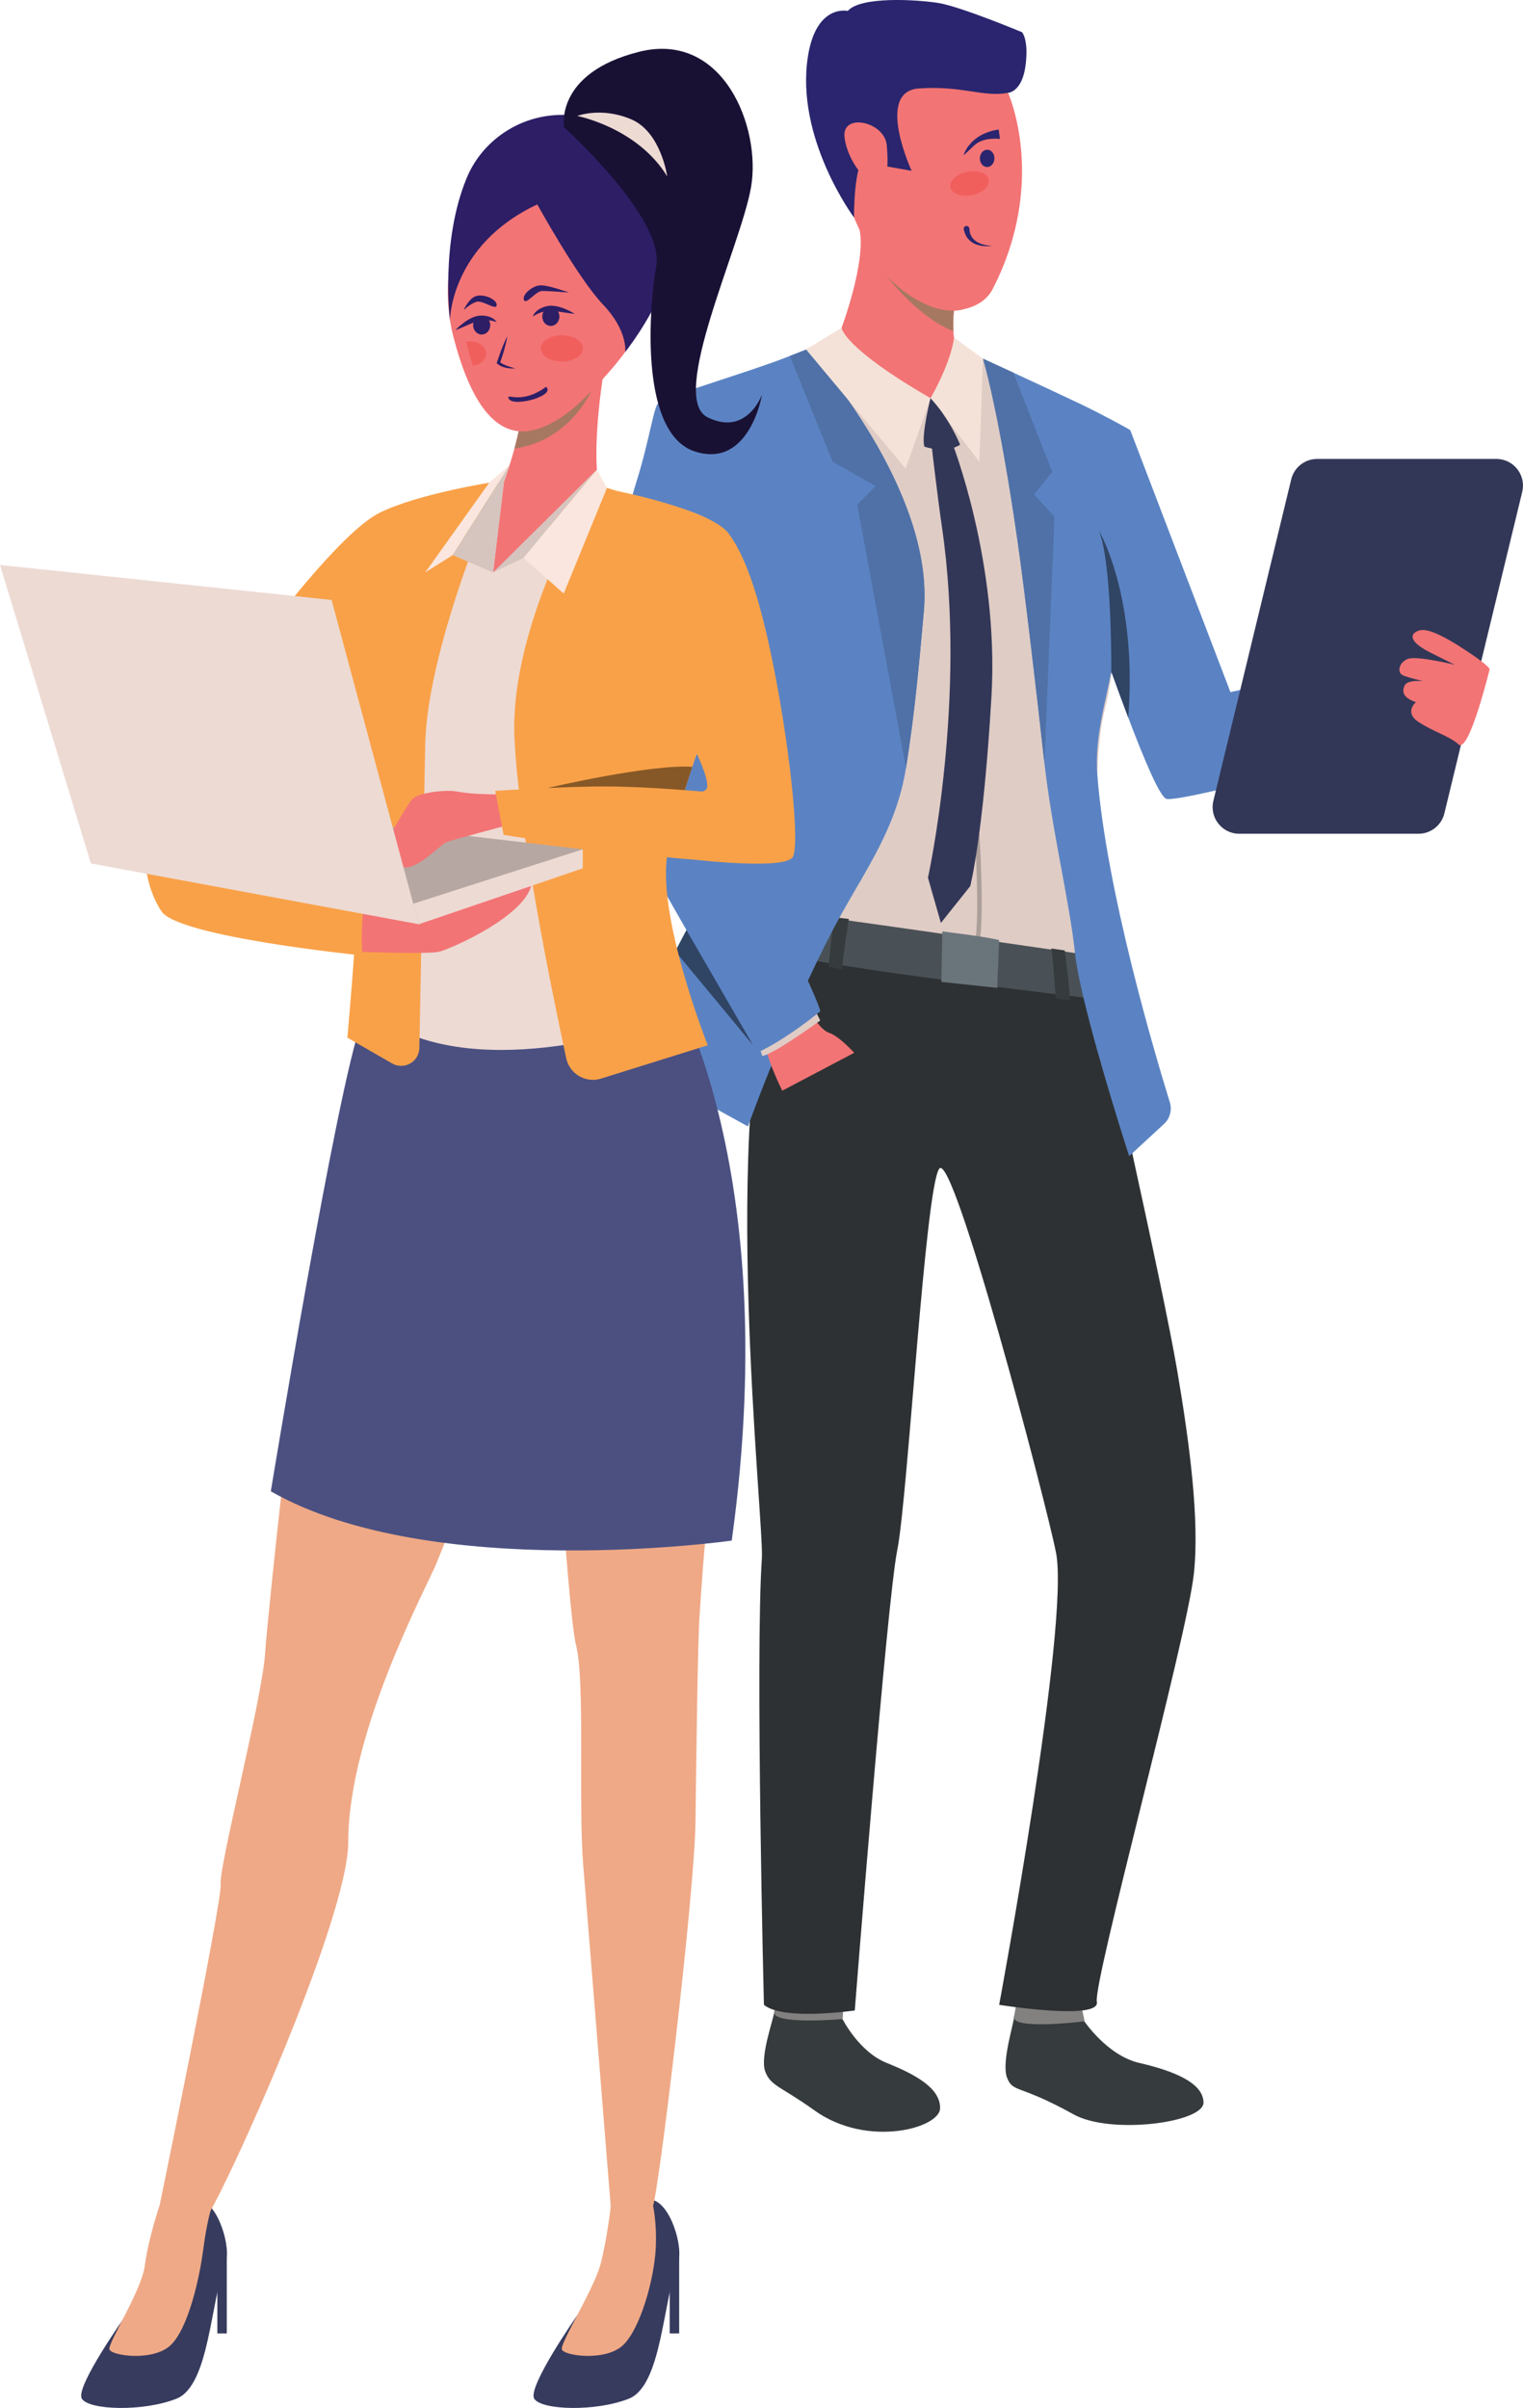 <?xml version="1.0" encoding="utf-8"?>
<!-- Generator: Adobe Illustrator 16.0.0, SVG Export Plug-In . SVG Version: 6.00 Build 0)  -->
<!DOCTYPE svg PUBLIC "-//W3C//DTD SVG 1.1//EN" "http://www.w3.org/Graphics/SVG/1.1/DTD/svg11.dtd">
<svg version="1.1" id="Layer_1" xmlns="http://www.w3.org/2000/svg" xmlns:xlink="http://www.w3.org/1999/xlink" x="0px" y="0px"
	 width="161.289px" height="254.96px" viewBox="0 0 161.289 254.96" enable-background="new 0 0 161.289 254.96"
	 xml:space="preserve">
<g>
	<g>
		<g>
			<path fill="#363B3D" d="M114.832,214.015c0,0,2.429,3.634,5.836,4.418c3.406,0.785,6.762,2.033,6.787,4.183
				c0.025,2.15-9.849,3.433-13.747,1.266c-5.818-3.234-6.409-2.26-7.055-3.877c-0.645-1.617,0.775-5.939,0.733-6.454
				C107.334,212.916,114.832,214.015,114.832,214.015z"/>
		</g>
		<g>
			<path fill="#82817F" d="M114.455,212.223c0,0,0.443,1.755,0.377,1.792c-0.065,0.037-7.676,0.943-7.445-0.465
				c0.187-1.142,0.453-2.384,0.453-2.384L114.455,212.223z"/>
		</g>
		<g>
			<path fill="#363B3D" d="M89.221,213.774c0,0,1.731,3.476,4.691,4.659c3.164,1.266,5.7,2.72,5.643,4.814
				s-7.733,4.218-13.318,0.197c-3.528-2.54-4.646-2.552-5.213-4.151c-0.565-1.6,0.983-5.756,0.963-6.258
				C81.96,212.415,89.221,213.774,89.221,213.774z"/>
		</g>
		<g>
			<path fill="#82817F" d="M89.307,211.969c0,0-0.021,1.771-0.086,1.805c-0.066,0.033-7.422,0.64-7.234-0.738
				c0.148-1.095,0.713-2.417,0.713-2.417L89.307,211.969z"/>
		</g>
		<g>
			<path fill="#2E3133" d="M116.275,105.801c0,0,6.834,30.143,8.395,39.324c1.329,7.814,2.388,15.952,1.752,21.594
				c-0.788,6.984-10.676,43.182-10.263,45.229s-10.346,0.328-10.346,0.328s7.52-40.378,6.018-47.893
				c-1.112-5.565-10.86-42.54-12.354-40.644s-3.346,34.895-4.452,40.373c-1.106,5.478-4.503,48.76-4.503,48.76
				s-7.594,1.12-9.622-0.597c0,0-0.923-36.957-0.219-47.228c0.269-3.913-4.585-46.927,1.64-64.243
				C85.609,91.655,116.275,105.801,116.275,105.801z"/>
		</g>
		<g>
			<path fill="#DFCCC5" d="M146.021,78.399c-4.871-0.685-20.194,6.104-21.586,5.591c-0.958-0.352-3.205-7.673-4.811-13.215
				c-0.949-3.278-1.674-5.934-1.775-6.152l-0.005-0.012c0.015,0.146,0.264,2.652-0.053,5.944c-0.02,0.214-0.044,0.43-0.068,0.649
				c-0.007,0.057-0.015,0.113-0.021,0.172c-0.143,1.179-0.362,2.437-0.689,3.709c-0.487,1.878-0.717,4.35-0.804,6.957v0.011
				c-0.001,0.021-0.001,0.039-0.003,0.061c-0.001,0.061-0.005,0.119-0.005,0.18c0,0.023-0.002,0.049-0.002,0.074
				c-0.137,4.745,0.191,9.862,0.327,12.585c0.215,4.218-1.173,6.117-1.213,6.172c-0.001,0.001-0.001,0.001-0.001,0.001l-1.468-0.206
				l-1.062-0.149l-0.013-0.002l-1.417-0.199l-5.557-0.781l-2.013-0.283l-0.477-0.067l-3.521-0.495l-9.927-1.396l-1.089-0.152
				l-0.449-0.063l-3.743-0.527l-1.691-0.237l-0.007-0.001c0,0-1.437-10.191-1.547-15.7c-0.099-5.061-2.808-15.334-3.249-16.977
				c-0.003-0.012-0.007-0.023-0.01-0.034c-0.003-0.016-0.007-0.031-0.012-0.045c-0.009-0.028-0.015-0.052-0.021-0.073
				c-0.002-0.012-0.006-0.023-0.009-0.035c0-0.003-0.001-0.007-0.003-0.01c-0.001-0.003-0.002-0.007-0.002-0.01
				c-0.004-0.012-0.004-0.018-0.004-0.018s-8.103,8.512-9.674,12.226c-0.48,1.127-1.945,4.191-3.812,7.923
				c-1.276-2.435-2.075-4.128-2.075-4.552c0-0.052,0.001-0.107,0.002-0.165c0.12-3.673,3.969-18.563,7.006-28.291
				c2.357-4.74,4.391-8.574,5.044-9.041c0.988-0.711,5.147-2.491,8.776-3.932c0.12-0.047,0.238-0.094,0.354-0.14
				c0.339-0.134,0.673-0.265,0.997-0.392c0.162-0.063,0.322-0.123,0.479-0.185c0.086-0.033,0.171-0.064,0.257-0.097
				c0.069-0.027,0.139-0.053,0.207-0.079h0.001c1.815-0.69,3.194-1.173,3.479-1.188c0.047-0.004,0.123-0.003,0.226,0.001
				c0.12,0.002,0.275,0.01,0.46,0.021c2.243,0.132,8.938,0.759,11.094,0.963c0.392,0.037,0.635,0.062,0.671,0.064
				c0.004,0,0.005,0,0.005,0s1.026,0.468,2.571,1.175l0.002,0.001l0.143,0.065c0.935,0.428,2.016,0.999,3.157,1.624
				c2.24,1.228,4.714,2.662,6.766,3.64c2.013,0.956,4.768,2.29,5.003,2.477l10.193,29.397l17.685-3.232L146.021,78.399z"/>
		</g>
		<g>
			<path fill="#4A5156" d="M115.313,101.124c0,0,0.747,0.894,0.963,4.678c0,0-30.709-3.583-33.955-4.995
				c0,0-0.127-4.169,0.562-4.241C83.639,96.485,115.313,101.124,115.313,101.124z"/>
		</g>
		<g>
			<path fill="#F37475" d="M89.125,34.708c0.096,4.819,9.427,7.456,9.427,7.456s3.903-4.894,2.972-5.362
				c-0.367-0.184-0.516-0.915-0.561-1.733c-0.043-0.78,0.007-1.641,0.053-2.186c0.027-0.342,0.054-0.561,0.054-0.561
				s-1.333-1.406-3.029-3.083c-2.964-2.931-7.038-6.685-7.045-5.191c-0.001,0.079,0.011,0.174,0.034,0.283
				C91.745,27.693,89.125,34.708,89.125,34.708z"/>
		</g>
		<g>
			<path fill="#363B3D" d="M89.898,97.303c0,0-0.67,4.227-0.729,5.329l-1.42-0.284c0,0,0.391-4.472,0.621-5.221L89.898,97.303z"/>
		</g>
		<g>
			<path fill="#363B3D" d="M112.751,100.63c0,0,0.538,3.843,0.552,5.294l-1.503-0.196c0,0-0.309-4.798-0.48-5.298L112.751,100.63z"
				/>
		</g>
		<g>
			<path fill="#A77861" d="M92.719,27.647C92.719,27.647,92.719,27.647,92.719,27.647c0.019,0.028,0.414,0.621,1.09,1.471
				c1.433,1.802,4.126,4.762,7.154,5.951c-0.043-0.78,0.007-1.641,0.053-2.186c0.31-0.008,0.619-0.045,0.927-0.112
				c-0.831-1.45-2.029-2.971-2.029-2.971L98.04,29.24L92.719,27.647z"/>
		</g>
		<g>
			<path fill="#F37475" d="M90.928,24.114c0.807,1.756,1.573,3.028,1.791,3.533c0,0,0,0,0.001,0
				c0.141,0.329,0.526,0.864,1.089,1.471c1.538,1.656,4.396,3.842,7.207,3.766c0.31-0.008,0.619-0.045,0.927-0.112
				c1.134-0.248,2.474-0.775,3.212-2.219c5.821-11.397,1.606-20.719,1.606-20.719s-15.919-4.501-18.409,0.291
				C86.604,13.485,89.03,19.987,90.928,24.114z"/>
		</g>
		<g>
			<path fill="#2A256E" d="M106.761,9.833c0,0,1.479-0.081,1.844-2.885c0.361-2.769-0.369-3.536-0.369-3.536
				s-6.571-2.751-8.932-3.109c-2.359-0.357-8.163-0.7-9.523,0.854c0,0-3.304-0.769-4.204,4.719
				c-1.429,8.703,4.867,17.155,4.867,17.155s-0.054-5.687,1.2-6.439c1.254-0.754,2.336,1.038,2.336,1.038l2.565,0.459
				c0,0-3.896-8.412,0.777-8.724S104.086,10.321,106.761,9.833z"/>
		</g>
		<g>
			<path fill="#F37475" d="M93.909,15.364c-0.244-2.505-4.774-3.462-4.471-0.836c0.304,2.625,2.534,5.148,3.565,5.06
				C94.034,19.499,94.095,17.273,93.909,15.364z"/>
		</g>
		<g>
			<path fill="#5B83C3" d="M64.54,83.811c1.974,3.766,5.087,9.305,8.161,14.676c-0.404,0.755-0.8,1.505-1.179,2.244
				c-0.925,1.809-1.745,3.56-2.327,5.192c-0.701,1.963-1.676,6.991,0.189,7.925l9.823,5.422c0,0,0.068-0.191,0.199-0.547
				c0.325-0.882,1.031-2.77,2.008-5.214c0.031-0.079,0.13-0.313,0.275-0.655c0.195-0.461,0.478-1.119,0.799-1.871
				c0.146-0.336,0.297-0.691,0.454-1.056c0.178-0.417,0.362-0.847,0.546-1.274c0.268-0.622,0.534-1.241,0.78-1.814
				c0.67-1.561,1.192-2.775,1.192-2.775c0.033-0.071,0.066-0.143,0.1-0.215c0.319-0.691,0.647-1.385,0.981-2.076
				c0.517-1.072,1.048-2.139,1.592-3.182c0.054-0.106,0.108-0.211,0.164-0.316c0.097-0.184,0.194-0.367,0.291-0.549
				c0.061-0.111,0.121-0.223,0.182-0.332c0.013-0.025,0.027-0.051,0.04-0.075c0.025-0.044,0.049-0.087,0.073-0.132
				c2.84-5.18,6.039-9.512,7.06-15.864c0.099-0.613,0.192-1.224,0.28-1.828c0.148-1.009,0.284-2.004,0.409-2.979
				c0.046-0.37,0.092-0.734,0.136-1.096c0.511-4.239,0.816-8.016,1.063-10.646c0.769-8.194-4.251-17.068-8.104-22.55
				c-2.062-2.931-3.787-4.893-4.12-5.264c-0.008-0.008-0.014-0.015-0.02-0.021c-0.068,0.026-0.138,0.052-0.207,0.079
				c-0.086,0.032-0.171,0.063-0.257,0.097c-0.157,0.062-0.317,0.122-0.479,0.185c-0.324,0.127-0.658,0.258-0.997,0.392
				c-0.116,0.046-0.234,0.093-0.354,0.14c-3.73,1.463-12.526,4.064-13.515,4.773c-0.571,0.409-0.911,3.708-2.385,8.432
				c-3.036,9.728-4.839,24.395-4.927,28.059c-0.001,0.058-0.002,0.113-0.002,0.165C62.465,79.683,63.264,81.376,64.54,83.811z
				 M79.468,81.981c0,1.828-0.595,3.921-1.509,6.151c-0.023,0.056-0.047,0.112-0.069,0.168c-0.63-1.344-1.224-2.63-1.755-3.822
				c-0.002-0.003-0.002-0.003-0.002-0.007c-1.463-3.271-2.467-5.824-2.522-6.834c-0.36-6.488,4.419-13.957,4.419-13.957
				c0,0.003,0.001,0.007,0.002,0.01c0.002,0.003,0.003,0.007,0.003,0.01c0.003,0.012,0.007,0.023,0.009,0.035
				c0.008,0.024,0.015,0.048,0.021,0.073c0.005,0.014,0.009,0.029,0.012,0.045c0.003,0.011,0.007,0.022,0.01,0.034
				C79.063,67.745,79.468,81.981,79.468,81.981z"/>
		</g>
		<g>
			<path fill="#5B83C3" d="M152.549,68.437l-22.244,4.844l-10.604-27.729c-0.234-0.186-3.274-1.822-5.288-2.779
				c-2.095-0.998-4.747-2.229-7.099-3.315c-1.124-0.52-2.182-1.005-3.076-1.415l-0.074,0.058c0,0,1.313,4.372,3.013,15.284
				c0,0.002,0,0.003,0.001,0.004c0.059,0.367,0.115,0.74,0.174,1.121c0.005,0.044,0.012,0.089,0.02,0.133
				c0.037,0.252,0.076,0.508,0.115,0.768c0.004,0.03,0.009,0.061,0.014,0.091c0.025,0.174,0.052,0.35,0.076,0.526
				c0.064,0.432,0.129,0.87,0.192,1.317c0.758,5.313,1.821,14.353,2.843,23.479v0.003c0.807,7.192,2.647,14.575,3.231,20.083
				c0,0.004,0.002,0.007,0.002,0.011c0.115,1.079,0.392,2.519,0.765,4.141c0.041,0.184,0.085,0.37,0.129,0.558
				c1.645,6.953,4.841,16.795,4.841,16.795l0.931-0.859l2.756-2.545c0.635-0.584,0.875-1.482,0.619-2.305
				c-1.529-4.931-6.724-22.381-7.676-34.65c-0.001-0.004-0.001-0.007-0.001-0.011c-0.298-3.854,0.829-7.485,1.482-10.928
				c0.012,0.029,0.022,0.059,0.033,0.09c0.547,1.521,1.153,3.175,1.765,4.785v0.001c1.639,4.323,3.316,8.33,4.016,8.586
				c1.554,0.571,30.844-7.438,31.046-8.586L152.549,68.437z"/>
		</g>
		<g>
			<path fill="#4F71A7" d="M88.179,48.899l4.54,2.561l-1.939,1.979l5.164,27.885c1.053-6.536,1.532-12.743,1.889-16.55
				c1.188-12.669-11.457-26.96-12.243-27.835c-0.607,0.23-1.264,0.485-1.941,0.753L88.179,48.899z"/>
		</g>
		<g>
			<path fill="#4F71A7" d="M104.095,37.976c0,0,1.696,5.54,3.673,19.367c0.758,5.313,1.822,14.354,2.844,23.479l1.057-26.115
				l-2.162-2.343l1.922-2.402l-4.113-10.505c-1.124-0.519-2.182-1.005-3.076-1.416L104.095,37.976z"/>
		</g>
		<g>
			<path fill="#F4E2D8" d="M85.36,36.995l3.765-2.286c0,0,0.105,2.063,9.427,7.456l-2.647,7.456L85.36,36.995z"/>
		</g>
		<g>
			<path fill="#F4E2D8" d="M101.031,35.749c0,0-0.146,2.228-2.479,6.416l5.167,6.734l0.376-10.923L101.031,35.749z"/>
		</g>
		<g>
			<path fill="#333757" d="M98.538,42.165c0,0-1.001,4.005-0.642,5.126c0,0,2.202,0.802,3.785-0.2
				C101.682,47.09,100.561,44.287,98.538,42.165z"/>
		</g>
		<g>
			<g>
				<path fill="#AD9F99" d="M103.714,99.926c0.561-2.826,0.026-11.293,0.004-11.652l-0.479,0.03
					c0.006,0.087,0.553,8.765,0.004,11.528L103.714,99.926z"/>
			</g>
		</g>
		<g>
			<path fill="#6A747B" d="M99.793,98.624c0,0,4.519,0.539,6.014,0.912l-0.196,5.064l-5.917-0.631L99.793,98.624z"/>
		</g>
		<g>
			<path fill="#333757" d="M100.782,46.73c0,0,5.04,12.728,4.218,26.973c-0.853,14.77-2.25,20.125-2.25,20.125l-3.107,3.896
				l-1.371-4.789c0,0,4.17-18.831,1.479-37.153c-0.488-3.32-1.212-9.612-1.212-9.612L100.782,46.73z"/>
		</g>
		<g>
			<path fill="#F37475" d="M85.639,106.834c0,0,1.081,2.162,2.163,2.523c1.081,0.36,2.658,2.117,2.658,2.117l-7.614,4.01
				c0,0-2.028-3.965-2.118-6.488S85.639,106.834,85.639,106.834z"/>
		</g>
		<g>
			<path fill="#DFCCC5" d="M86.361,107.037l0.504,1.015c0,0-4.836,3.536-6.139,3.762l-0.447-1.352L86.361,107.037z"/>
		</g>
		<g>
			<path fill="#5B83C3" d="M86.865,107.082c0,0-3.624,2.997-6.677,4.378L69.916,92.985l5.323-10.289
				C75.239,82.696,86.625,105.279,86.865,107.082z"/>
		</g>
		<g>
			<path fill="#304464" d="M117.548,64.659c0.167,3.418,0.143,6.453,0.143,6.453s0,0.002,0,0.003
				c0.001,0.017,0.005,0.108,0.012,0.262c0.007-0.059,0.015-0.115,0.021-0.172c0.547,1.521,1.153,3.175,1.765,4.785
				c0.142-1.866,0.178-3.604,0.137-5.215c-0.245-9.583-3.26-14.608-3.26-14.608C117.057,57.836,117.389,61.42,117.548,64.659z"/>
		</g>
		<g>
			<path fill="#304464" d="M71.522,100.731l8.223,9.932l-7.044-12.176C72.297,99.242,71.901,99.992,71.522,100.731z"/>
		</g>
		<g>
			<path fill="#333757" d="M131.238,88.28h18.985c1.301,0,2.433-0.891,2.739-2.155l8.246-34.048c0.43-1.774-0.914-3.482-2.739-3.482
				h-18.984c-1.302,0-2.434,0.891-2.74,2.155l-8.247,34.048C128.069,86.571,129.414,88.28,131.238,88.28z"/>
		</g>
		<g>
			<g>
				<path fill="#F37475" d="M154.46,78.814c-0.929-0.859-2.722-1.358-4.255-2.384c-1.535-1.025-0.254-2.082-0.254-2.082
					c-1.577-0.542-1.406-1.262-1.205-1.752c0.273-0.662,1.994-0.475,1.994-0.475s-1.544-0.342-2.179-0.622
					c-0.635-0.281-0.419-1.389,0.558-1.739c0.978-0.35,4.958,0.633,4.958,0.633s-0.648-0.318-2.612-1.305
					c-1.963-0.985-2.395-1.881-1.236-2.312c0.805-0.3,2.386,0.328,5.422,2.367c2.285,1.536,2.1,1.736,2.1,1.736
					S155.569,79.841,154.46,78.814z"/>
			</g>
		</g>
	</g>
	<g>
		<path fill="#2A256E" d="M105.762,13.711l0.137,1.004c0,0-1.75-0.251-2.734,0.688c-0.984,0.939-1.12,1.045-1.12,1.045
			S102.608,14.197,105.762,13.711z"/>
		
			<ellipse transform="matrix(-1 -0.024 0.024 -1 208.712 36.05)" fill="#2A256E" cx="104.573" cy="16.771" rx="0.772" ry="0.917"/>
		<path fill="#2A256E" d="M105.066,26.027c-0.596-0.013-1.197-0.156-1.672-0.459c-0.234-0.155-0.419-0.359-0.543-0.589
			c-0.136-0.224-0.165-0.494-0.191-0.75l-0.004-0.033c-0.017-0.165-0.165-0.285-0.33-0.269c-0.166,0.018-0.285,0.165-0.269,0.331
			c0.002,0.015,0.005,0.031,0.009,0.045c0.086,0.326,0.188,0.658,0.411,0.924c0.209,0.268,0.481,0.474,0.774,0.604
			C103.845,26.081,104.474,26.111,105.066,26.027z"/>
		
			<ellipse transform="matrix(0.982 -0.191 0.191 0.982 -1.816 19.978)" fill="#F15F5C" cx="102.64" cy="19.401" rx="2.066" ry="1.267"/>
	</g>
</g>
<g>
	<g>
		<g>
			<path fill="#373B5E" d="M13.396,245.058c0,0-5.481,7.7-4.729,8.921s6.517,1.395,10.025,0s3.592-10.42,5.18-14.297
				c0.664-1.623-0.758-6.415-2.757-6.763c-2-0.348-4.175,0.673-4.175,0.673S19.014,239.054,13.396,245.058z"/>
		</g>
		<g>
			<g>
				<path fill="#EFA986" d="M16.903,233.531c0,0-1.153,3.278-1.575,6.41c-0.35,2.597-3.904,8.11-3.738,8.808
					c0.168,0.697,4.679,1.329,6.517-0.469s3.021-7.027,3.425-10.154c0.377-2.913,0.854-4.352,0.854-4.352
					S18.657,231.613,16.903,233.531z"/>
			</g>
		</g>
		<g>
			<path fill="#373B5E" d="M61.107,245.186c0,0-5.284,7.572-4.533,8.793c0.753,1.221,6.517,1.395,10.025,0s3.593-10.42,5.18-14.297
				c0.664-1.623-0.758-6.415-2.757-6.763s-4.344,0.747-4.344,0.747S66.725,239.182,61.107,245.186z"/>
		</g>
		<g>
			<g>
				<path fill="#EFA986" d="M64.679,233.667c0,0-0.418,3.574-1.087,6.103c-0.668,2.528-4.26,8.282-4.094,8.979
					c0.168,0.697,4.68,1.329,6.518-0.469c1.837-1.798,3.258-7.004,3.424-10.154c0.168-3.151-0.417-5.206-0.417-5.206
					S66.433,231.749,64.679,233.667z"/>
			</g>
		</g>
		<g>
			<g>
				<path fill="#EFA986" d="M38.274,108.302c0,0-4.704,22.834-5.784,28.583s-4.104,33.592-4.429,38.326
					c-0.324,4.735-4.908,22.574-4.692,24.265c0.217,1.69-6.796,35.657-6.796,35.657s2.396,2.012,4.919,0.182
					c1.299-0.94,15.386-31.799,15.386-40.253c0-11.687,8.282-26.942,9.351-29.556c9.927-24.289,7.973-31.715,9.27-33.293
					c1.295-1.578,1.407,0.975,2.164,4.47c0.756,3.494,2.375,33.704,3.348,37.537s0.217,16.796,0.758,23.334
					c0.539,6.538,2.911,36.112,2.911,36.112s1.837,3.003,4.413,0.078c0.555-0.629,4.448-32.943,4.557-40.723
					c0.108-7.777,0.223-18.504,0.432-21.868c2.002-32.231,6.921-36.835-0.827-59.646C58.748,68.795,38.274,108.302,38.274,108.302z"
					/>
			</g>
		</g>
		<g>
			<path fill="#4B5081" d="M69.862,101.92c0,0,13.4,19.57,7.631,61.202c0,0-31.784,4.511-48.812-5.218
				c0,0,7.041-42.924,9.593-49.603S69.862,101.92,69.862,101.92z"/>
		</g>
		<g>
			<polygon fill="#373B5E" points="24.018,239.004 24.018,247.067 23.016,247.067 23.016,240.835 			"/>
		</g>
		<g>
			<polygon fill="#373B5E" points="71.926,239.004 71.926,247.067 70.924,247.067 70.924,240.835 			"/>
		</g>
		<path fill="#F37475" d="M53.976,15.142c0,0-8.974,9.04-5.918,20.681c3.057,11.641,7.968,11.705,13.381,6.697
			c5.413-5.007,8.6-10.274,9.315-16.127C71.469,20.54,62.17,7.079,53.976,15.142z"/>
		<path fill="#F37475" d="M52.22,53.966c0,0,1.33-3.045,2.263-6.474c0.164-0.604,0.316-1.221,0.447-1.834
			c0.457-2.157,0.645-4.281,0.15-5.74c-1.43-4.227,8.976-1.3,8.976-1.3s-2.016,11.185,0,14.957
			C66.072,57.347,52.22,53.966,52.22,53.966z"/>
		<path fill="#EDDAD3" d="M78.59,59.294c-1.637-3.269-2.861-4.321-6.027-5.321c-1.771-0.559-9.686-2.619-9.686-2.619l-9.505-0.35
			c0,0-6.538,1.089-11.609,2.846c-5.073,1.756-11.719,11.365-11.719,11.365s9.169,21.526,10.926,27.704
			c1.755,6.178,0.585,15.737,0.585,15.737c10.99,5.982,28.613-0.585,28.613-0.585c-1.337-4.827-1.393-10.463-0.689-14.461
			c0.082-0.472,0.176-0.921,0.278-1.342c0.095-0.386,0.226-0.936,0.376-1.552c0.008-0.027,0.015-0.055,0.02-0.082
			c6.991,0.715,13.546,1.006,13.718-0.396C84.641,83.923,80.844,63.788,78.59,59.294z M73.747,83.838
			c-0.282-0.043-0.88-0.046-1.514-0.103c0.775-2.166,1.642-4.084,1.642-4.084C74.37,81.034,76.254,84.213,73.747,83.838z"/>
		<path fill="#2D1E66" d="M56.902,21.645c0,0,4.292,7.804,6.957,10.601c2.667,2.796,2.354,5.017,2.354,5.017
			s10.393-12.82,2.979-20.559c-7.413-7.739-16.973-4.617-19.77,2.146c-2.796,6.763-1.771,15.024-1.771,15.024
			S47.732,25.937,56.902,21.645z"/>
		<path fill="#191134" d="M59.734,13.475c0,0-1.039-5.713,7.921-7.985c8.958-2.272,12.983,8.05,11.879,14.347
			c-1.104,6.297-8.763,22.267-4.608,24.344c4.154,2.078,5.777-2.401,5.777-2.401s-1.298,7.854-7.076,6.037
			c-5.777-1.817-4.998-14.583-4.127-19.67C70.371,23.058,59.734,13.475,59.734,13.475z"/>
		<path fill="#A77861" d="M62.619,41.388c-0.034,0.082-2.299,5.296-8.137,6.104c0.164-0.604,0.316-1.221,0.447-1.834
			C54.93,45.659,58.129,46.303,62.619,41.388z"/>
		<path fill="#D0BEB8" d="M73.747,79.728c0,0-0.428,0.901-1.6,4.454c-1.194-9.979-0.57-15.172-0.57-15.172
			C71.708,74.342,73.747,79.728,73.747,79.728z"/>
		<path fill="#EDDAD3" d="M61.129,12.277c0,0,6.359,1.221,9.531,6.4c0,0-0.644-4.69-3.809-6.042S61.129,12.277,61.129,12.277z"/>
		<path fill="#D0BEB8" d="M70.133,90.717c-0.15,0.616-0.281,1.166-0.376,1.552c-0.103,0.421-0.196,0.87-0.278,1.342
			c-3.938-2.142-6.766-3.815-6.766-3.815C63.772,90.033,70.133,90.717,70.133,90.717z"/>
		<path fill="#F37475" d="M63.409,51.493L52.22,60.614l1.152-9.609C53.372,51.004,59.896,49.596,63.409,51.493z"/>
		<polygon fill="#D6C5BE" points="55.453,59.066 52.22,60.614 63.209,49.719 		"/>
		<path fill="#F9A148" d="M70.793,89.928c-1.54,6.382,4.158,20.746,4.158,20.746l-11.295,3.53c-1.625,0.508-3.335-0.487-3.693-2.152
			c-1.513-7.028-5.057-24.329-5.48-33.948c-0.54-12.272,8.395-26.75,8.395-26.75c15.882,2.725,11.528,26.75,11.528,26.75
			s-0.576,1.514-1.347,3.879c0,0,0,0,0,0.002c-0.195,0.594-0.4,1.242-0.613,1.934C71.902,85.694,71.317,87.756,70.793,89.928z"/>
		<path fill="#F9A148" d="M52.247,51.53l0.195-0.525c0,0-8.133,1.237-12.266,3.302c-4.134,2.064-12.048,12.73-12.048,12.73
			l10.35,13.664c0.013,10.501-1.69,29.171-1.69,29.171l4.731,2.727c1.272,0.733,2.865-0.166,2.893-1.634
			c0.133-7.1,0.452-23.959,0.619-32.124c0.215-10.502,7.709-27.486,7.709-27.486C52.573,51.411,52.41,51.47,52.247,51.53z"/>
		<path fill="#F37475" d="M37.501,100.766c0,0,7.804,0.304,9.018,0c1.214-0.303,9.312-3.814,9.798-7.283
			c0.487-3.469-18.815,3.109-18.815,3.109V100.766z"/>
		<polygon fill="#B6A7A2" points="61.714,89.928 30.044,86.221 44.351,97.862 		"/>
		<polygon fill="#EDDAD3" points="44.351,97.862 61.714,91.944 61.714,89.928 43.766,95.686 		"/>
		<g>
			<path fill="#F37475" d="M52.514,84.112c0,0-2.619,0.001-4.086-0.297c-1.136-0.231-3.957,0.087-4.676,0.724
				c-0.72,0.637-3.005,5.076-3.438,5.347c-0.432,0.271,0.222,0.897,0.98,0.583c0,0,0.697,1.942,2.417,1.215
				c1.722-0.727,2.89-2.314,3.791-2.594c0.9-0.28,6.147-1.69,6.147-1.69S53.865,83.639,52.514,84.112z"/>
		</g>
		<polygon fill="#FAE6DE" points="53.969,49.232 47.941,58.779 45.031,60.614 51.813,51.107 		"/>
		<polygon fill="#D6C5BE" points="47.941,58.779 52.22,60.614 53.372,51.004 53.969,49.232 		"/>
		<path fill="#F9A148" d="M38.454,96.301c0,0-0.325,4.031,0,4.877c0,0-19.53-1.951-21.352-4.682
			c-1.82-2.731-1.756-6.048-1.756-6.048L38.454,96.301z"/>
		<polygon fill="#EDDAD3" points="44.351,97.862 35.116,63.526 0,59.819 9.625,91.424 		"/>
		<polygon fill="#FAE6DE" points="63.209,49.719 55.453,59.066 59.697,62.85 64.277,51.662 		"/>
		<path fill="#875827" d="M73.318,81.194c0,0-0.26,0.789-0.26,0.791c-0.195,0.594-0.4,1.242-0.613,1.934
			c-1.498,0.472-14.471-0.48-14.471-0.48S68.832,80.889,73.318,81.194z"/>
		<path fill="#F9A148" d="M72.57,83.665c-2.09-0.157-5.513-0.381-8.314-0.393c-4.359-0.019-11.813,0.467-11.813,0.467l0.89,4.658
			c0,0,13.204,2.145,20.415,2.648l0,0c0,0,9.518,1.093,10.225-0.326c0.707-1.42-0.234-10.537-1.782-18.751
			c-1.549-8.215-3.139-12.946-5.032-15.483c-1.892-2.537-11.89-4.514-11.89-4.514l8.48,27.757c0,0,1.217,2.476,1.154,3.544
			c-0.02,0.324-0.244,0.479-0.549,0.537c-0.214-0.02-0.682-0.059-1.33-0.109L72.57,83.665z"/>
	</g>
	<g>
		<ellipse fill="#2D1E66" cx="58.335" cy="33.52" rx="0.907" ry="0.992"/>
		<ellipse fill="#2D1E66" cx="51.011" cy="34.429" rx="0.907" ry="0.992"/>
		<path fill="#2D1E66" d="M60.873,33.237c0,0-1.723-1.129-2.998-0.81c-1.277,0.319-1.447,1.092-1.447,1.092s1.043-0.801,2.425-0.574
			C60.235,33.171,60.873,33.237,60.873,33.237z"/>
		<path fill="#2D1E66" d="M48.229,34.959c0,0,1.38-1.529,2.696-1.544c1.313-0.016,1.675,0.688,1.675,0.688s-1.211-0.51-2.49,0.06
			C48.829,34.734,48.229,34.959,48.229,34.959z"/>
		<path fill="#2D1E66" d="M53.721,35.61c-0.158,0.949-0.432,1.858-0.746,2.755c0.369,0.297,1.136,0.513,1.593,0.647
			c-1.483,0.061-1.899-0.532-1.968-0.556C52.6,38.457,53.137,36.733,53.721,35.61z"/>
		<ellipse fill="#F15F5C" cx="59.507" cy="36.885" rx="2.228" ry="1.39"/>
		<path fill="#F15F5C" d="M49.792,36.144c0.933,0,1.689,0.585,1.689,1.307c0,0.642-0.601,1.176-1.39,1.285
			c-0.28-0.848-0.519-1.706-0.723-2.55C49.504,36.159,49.646,36.144,49.792,36.144z"/>
		<path fill="#2D1E66" d="M57.702,41.055c0.152-0.111,0.104-0.151,0.215,0c0.719,0.984-4.082,2.21-4.082,0.976
			C53.835,41.805,55.406,42.676,57.702,41.055z"/>
		<path fill="#2D1E66" d="M60.256,30.974c0,0-2.126-0.765-2.977-0.765c-0.852,0-2.015,0.978-1.795,1.552
			c0.221,0.574,1.242-0.957,1.943-0.957C58.13,30.804,60.256,30.974,60.256,30.974z"/>
		<path fill="#2D1E66" d="M49.109,32.832c0,0,0.507-1.238,1.32-1.485c0.814-0.248,2.213,0.35,2.169,0.963s-1.466-0.555-2.138-0.35
			C49.789,32.163,49.109,32.832,49.109,32.832z"/>
	</g>
</g>
</svg>
